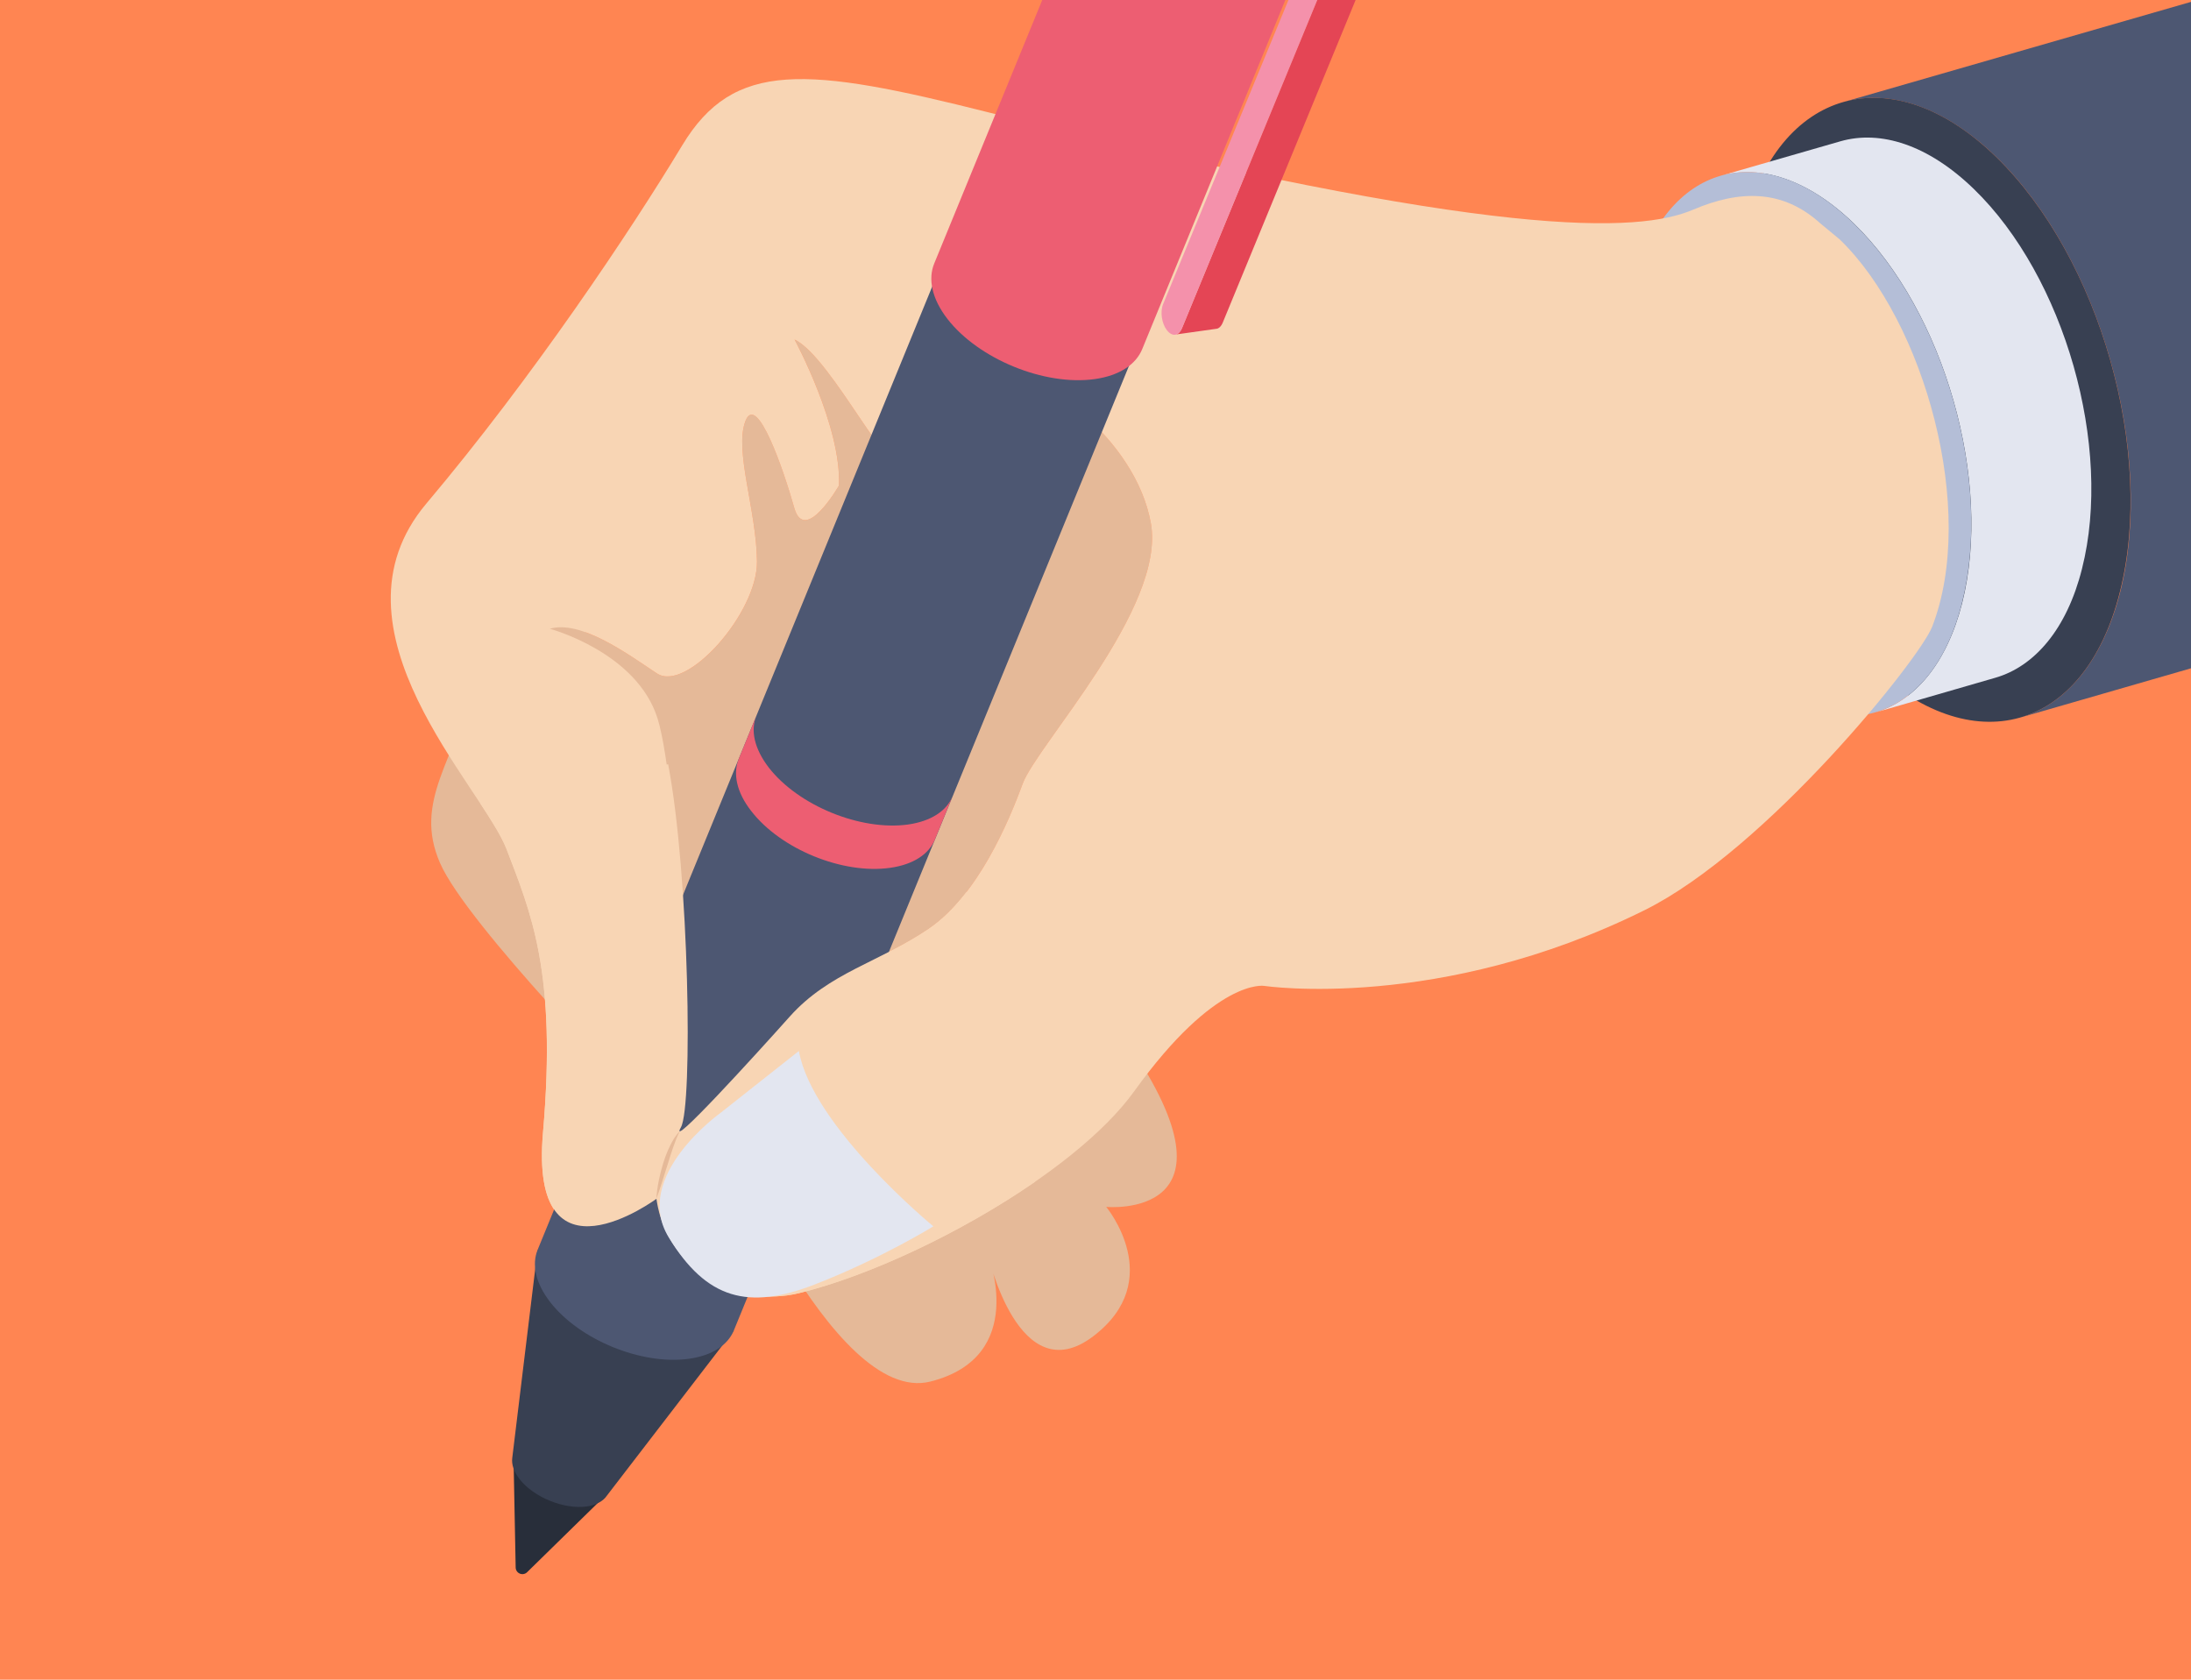 <svg width="120" height="92" viewBox="0 0 120 92" fill="none" xmlns="http://www.w3.org/2000/svg">
<g clip-path="url(#clip0_203:2321)">
<rect width="210" height="160" fill="#FF8552"/>
<path d="M136.016 26.71C135.066 30.495 133.037 32.844 130.573 33.552L110.647 39.304C113.138 38.581 115.14 36.248 116.117 32.446C118.059 24.794 115.002 14.104 109.321 8.586C106.451 5.809 103.44 4.87 100.949 5.594L120.848 -0.142C123.361 -0.861 126.351 0.072 129.22 2.85C134.922 8.373 137.964 19.035 136.016 26.71Z" fill="#4D5772"/>
<path d="M116.103 32.432C114.179 40.099 107.971 41.821 102.282 36.307C96.569 30.786 93.52 20.11 95.466 12.448C97.407 4.809 103.621 3.064 109.31 8.579C115.018 14.121 118.043 24.793 116.103 32.432Z" fill="#384052"/>
<path d="M114.029 31.155C113.201 34.456 111.431 36.505 109.282 37.122L102.691 39.03C104.864 38.399 106.61 36.364 107.462 33.048C109.156 26.376 106.49 17.053 101.535 12.241C99.033 9.818 96.407 9 94.234 9.631L100.802 7.738C102.993 7.111 105.6 7.924 108.103 10.348C113.076 15.164 115.728 24.462 114.029 31.155Z" fill="#E3E6F0"/>
<path d="M89.466 15.623C87.769 22.29 90.421 31.601 95.381 36.405C100.365 41.214 105.778 39.715 107.452 33.042C109.15 26.375 106.498 17.064 101.52 12.231C96.559 7.428 91.17 8.933 89.466 15.623Z" fill="#B4BED7"/>
<path d="M34.928 60.17C34.928 60.17 25.573 50.661 24.098 47.264C22.623 43.866 24.895 41.696 26.181 36.974C27.466 32.252 31.818 32.376 31.818 32.376L34.928 60.17Z" fill="#E5B998"/>
<path d="M39.285 61.565C39.285 61.565 45.571 77.035 50.961 75.669C56.351 74.303 54.117 68.749 54.117 68.749C54.117 68.749 55.803 76.276 59.867 73.196C63.931 70.117 60.587 66.103 60.587 66.103C60.587 66.103 68.41 66.847 61.793 57.168C55.175 47.49 39.285 61.565 39.285 61.565Z" fill="#E5B998"/>
<path d="M54.084 20.112C51.243 20.054 49.782 23.135 49.413 25.046C49.044 26.957 45.578 19.568 43.519 18.596C43.519 18.596 46.099 23.367 45.949 26.593C45.949 26.593 44.077 29.863 43.501 27.81C42.925 25.758 41.453 21.455 40.829 23.061C40.206 24.668 41.433 27.934 41.461 30.755C41.489 33.575 37.602 37.959 35.979 36.883C34.357 35.807 31.82 33.944 30.113 34.439C30.113 34.439 33.605 35.711 34.742 39.364C35.879 43.016 38.065 60.373 37.294 61.741C36.523 63.109 41.368 57.791 43.249 55.683C45.415 53.256 48.195 52.691 50.866 50.874C53.537 49.058 55.235 45.05 56.011 42.931C56.786 40.812 63.858 33.305 63.035 28.666C62.212 24.028 56.924 20.17 54.084 20.112Z" fill="#E5B998"/>
<path d="M100.77 13.122C100.683 13.038 99.809 12.336 99.722 12.255C97.628 10.338 95.245 10.412 92.731 11.485C89.775 12.747 82.049 13.188 54.169 6.162C44.161 3.641 40.191 3.278 37.367 7.958C34.543 12.64 29.169 20.683 23.355 27.576C17.542 34.469 26.431 43.073 27.749 46.525C29.067 49.976 30.505 53.233 29.739 62.028C28.975 70.82 35.95 65.66 35.95 65.66C35.972 65.816 35.999 65.97 36.031 66.12C36.764 69.578 40.336 71.665 43.77 70.824C49.766 69.356 58.833 64.345 62.122 59.768C66.594 53.55 69.232 53.998 69.232 53.998C69.232 53.998 78.823 55.432 90.069 49.853C96.746 46.541 105.137 36.095 105.824 34.325C108.296 27.963 105.399 17.607 100.77 13.122ZM56.009 42.931C55.233 45.05 53.536 49.058 50.865 50.873C48.194 52.691 45.413 53.256 43.247 55.684C41.367 57.79 36.521 63.109 37.293 61.741C38.064 60.372 37.155 43.017 36.018 39.364C34.881 35.711 30.112 34.438 30.112 34.438C31.819 33.944 34.356 35.806 35.978 36.883C37.6 37.958 41.488 33.573 41.46 30.754C41.432 27.933 40.204 24.668 40.828 23.061C41.451 21.455 42.924 25.758 43.5 27.81C44.076 29.861 45.948 26.594 45.948 26.594C46.097 23.367 43.517 18.595 43.517 18.595C45.577 19.568 49.043 26.956 49.412 25.045C49.781 23.134 51.242 20.054 54.082 20.111C56.923 20.169 62.211 24.027 63.034 28.666C63.856 33.304 56.785 40.812 56.009 42.931Z" fill="#F8D5B4"/>
<path d="M28.129 80.02L28.243 85.855C28.245 86.002 28.336 86.134 28.472 86.19C28.609 86.246 28.765 86.215 28.87 86.112L33.039 82.028L28.129 80.02Z" fill="#282E3A"/>
<path d="M29.438 68.477L28.056 79.855C28.01 80.202 28.137 80.597 28.45 81.005C29.224 82.006 30.881 82.683 32.134 82.512C32.663 82.431 33.041 82.216 33.24 81.917L40.191 72.873L29.438 68.477Z" fill="#384052"/>
<path d="M63.031 17.117L40.191 72.873C39.865 73.664 39.021 74.242 37.734 74.422C35.144 74.782 31.739 73.39 30.129 71.312C29.319 70.266 29.118 69.246 29.449 68.445L52.288 12.689C51.958 13.49 52.159 14.51 52.969 15.556C54.579 17.633 57.984 19.026 60.574 18.665C61.861 18.486 62.705 17.908 63.031 17.117Z" fill="#4D5772"/>
<path d="M49.724 45.161C47.128 45.516 43.73 44.127 42.112 42.049C41.307 41.002 41.099 40.001 41.426 39.202L40.463 41.558C40.136 42.357 40.332 43.387 41.143 44.419C42.755 46.511 46.153 47.901 48.754 47.532C50.028 47.352 50.877 46.782 51.204 45.983L52.173 43.612C51.846 44.412 50.997 44.981 49.724 45.161Z" fill="#ED5E72"/>
<path d="M63.071 12.569C60.47 12.938 57.072 11.549 55.46 9.457C54.654 8.411 54.453 7.395 54.78 6.595L53.811 8.965C53.484 9.766 53.679 10.796 54.485 11.842C56.103 13.919 59.501 15.309 62.096 14.954C63.376 14.76 64.219 14.205 64.546 13.405L65.521 11.02C65.194 11.82 64.345 12.389 63.071 12.569Z" fill="#86AEDC"/>
<path d="M62.35 14.25C60.74 12.172 57.336 10.78 54.745 11.14C52.155 11.501 51.359 13.477 52.969 15.556C54.579 17.633 57.984 19.026 60.574 18.665C63.165 18.304 63.96 16.328 62.35 14.25Z" fill="#F8D4B4"/>
<path d="M74.499 -10.003L62.558 19.123C62.213 19.961 61.318 20.574 59.954 20.764C57.207 21.146 53.597 19.67 51.89 17.467C51.032 16.359 50.819 15.277 51.169 14.428L63.109 -14.698C62.76 -13.848 62.973 -12.767 63.831 -11.658C65.538 -9.455 69.148 -7.979 71.894 -8.361C73.259 -8.551 74.153 -9.164 74.499 -10.003Z" fill="#ED5E72"/>
<path d="M75.115 -2.691C75.161 -2.441 75.132 -2.153 75.049 -1.95L66.973 17.661C66.878 17.893 66.736 18.011 66.592 18.012L64.41 18.319C64.528 18.291 64.651 18.177 64.739 17.967L72.814 -1.644C72.897 -1.847 72.921 -2.134 72.881 -2.386C72.861 -2.636 72.756 -2.886 72.631 -3.085L70.334 -6.031L72.569 -6.331L74.853 -3.361C74.991 -3.191 75.074 -2.95 75.115 -2.691Z" fill="#E44555"/>
<path d="M72.632 -3.071C72.918 -2.703 72.995 -2.059 72.819 -1.63L64.737 17.98C64.56 18.41 64.198 18.457 63.912 18.088C63.626 17.72 63.529 17.079 63.706 16.65L71.464 -2.176L69.697 -4.462L70.343 -6.03L72.632 -3.071Z" fill="#F491AB"/>
<path d="M43.25 55.683C41.369 57.791 36.524 63.109 37.295 61.741C37.95 60.58 37.751 47.901 36.594 41.86L26.297 43.991C26.957 44.995 27.497 45.857 27.752 46.525C29.069 49.976 30.507 53.232 29.742 62.027C28.977 70.821 35.953 65.66 35.953 65.66C35.975 65.816 36.002 65.969 36.034 66.119C36.767 69.578 40.339 71.665 43.773 70.825C47.593 69.889 52.657 67.515 56.682 64.732L52.931 48.855C52.322 49.644 51.636 50.352 50.867 50.874C48.196 52.691 45.416 53.256 43.25 55.683Z" fill="#F8D5B4"/>
<path d="M35.949 65.66C35.989 64.997 36.13 64.35 36.321 63.716C36.421 63.401 36.535 63.088 36.682 62.789C36.828 62.492 36.992 62.192 37.233 61.959C37.078 62.252 36.968 62.556 36.861 62.863C36.759 63.172 36.655 63.479 36.562 63.791C36.363 64.412 36.181 65.039 35.949 65.66Z" fill="#E5B998"/>
<path d="M43.754 57.564L39.459 60.957C39.459 60.957 34.588 64.428 36.622 67.767C38.696 71.172 40.988 71.766 44.624 70.352C48.26 68.938 51.12 67.168 51.12 67.168C51.12 67.168 44.501 61.727 43.754 57.564Z" fill="#E3E6F0"/>
</g>
<defs>
<clipPath id="clip0_203:2321">
<rect width="120" height="92" fill="white"/>
</clipPath>
</defs>
</svg>
